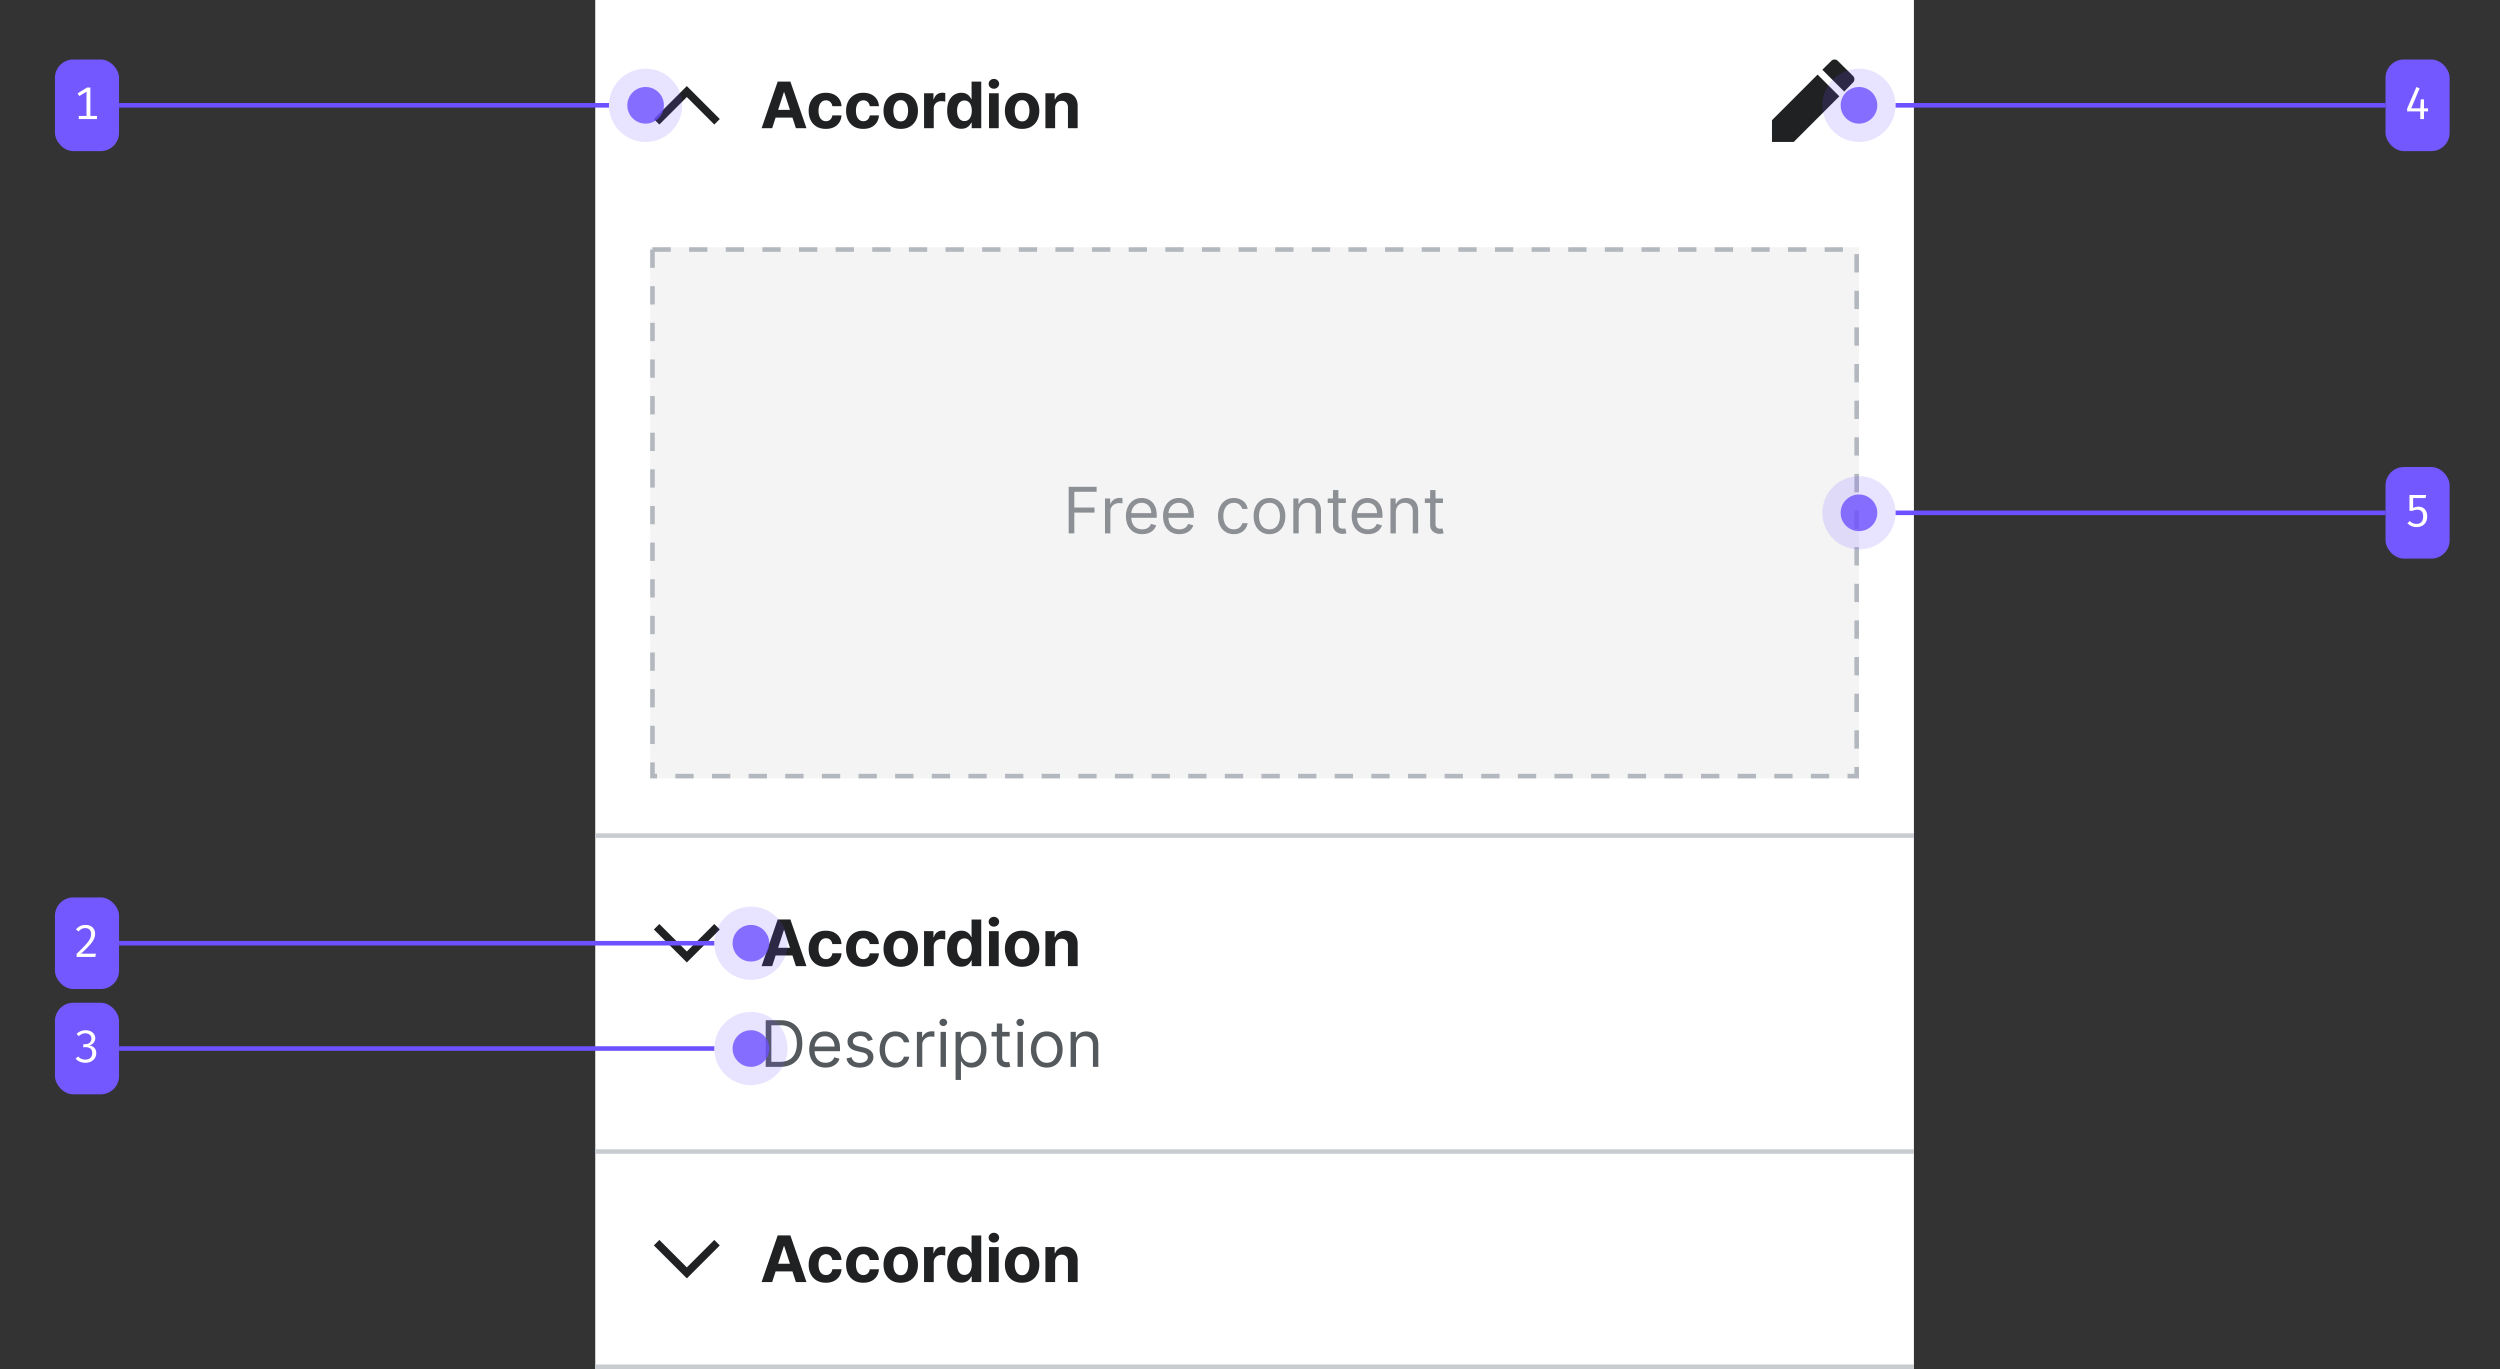 <?xml version="1.0" encoding="UTF-8"?>
<svg xmlns="http://www.w3.org/2000/svg" width="546" height="299" fill="none" viewBox="0 0 546 299">
	<rect x="0" y="0" width="546" height="299" fill="#333333" stroke="none"/>
	<path fill="#fff" d="M130 0h288v183H130z"/>
	<path fill="#202122" fill-rule="evenodd" d="m157.2 26-1.2 1.2-6-6-6 6-1.2-1.2 7.2-7.2 7.2 7.2Z" clip-rule="evenodd"/>
	<path fill="#202122" d="M168.64 28h-2.307l3.515-10.182h2.774L176.132 28h-2.307l-2.55-7.855h-.08L168.64 28Zm-.144-4.002h5.449v1.68h-5.449v-1.68Zm11.875 4.151c-.783 0-1.455-.166-2.019-.497a3.357 3.357 0 0 1-1.292-1.392c-.299-.593-.448-1.276-.448-2.048 0-.782.151-1.469.453-2.059a3.355 3.355 0 0 1 1.297-1.387c.56-.334 1.226-.502 1.999-.502.666 0 1.249.121 1.75.363.5.242.896.582 1.188 1.02.292.437.452.95.482 1.54h-1.998c-.057-.38-.206-.687-.448-.92-.239-.235-.552-.352-.939-.352-.329 0-.615.09-.861.268-.242.176-.43.433-.566.77-.136.339-.204.748-.204 1.229 0 .487.066.901.199 1.243.136.341.326.601.571.78.246.18.532.269.861.269.241 0 .459-.05.651-.15.195-.099.356-.243.482-.432.129-.192.214-.422.254-.691h1.998a3.128 3.128 0 0 1-.477 1.541 2.88 2.88 0 0 1-1.168 1.034c-.498.249-1.086.373-1.765.373Zm8.174 0c-.782 0-1.455-.166-2.018-.497a3.365 3.365 0 0 1-1.293-1.392c-.298-.593-.447-1.276-.447-2.048 0-.782.151-1.469.452-2.059a3.363 3.363 0 0 1 1.298-1.387c.56-.334 1.226-.502 1.998-.502.667 0 1.25.121 1.75.363.501.242.897.582 1.189 1.02.291.437.452.95.482 1.54h-1.999c-.056-.38-.205-.687-.447-.92-.239-.235-.552-.352-.94-.352-.328 0-.615.09-.86.268-.242.176-.431.433-.567.77-.135.339-.203.748-.203 1.229 0 .487.066.901.198 1.243.136.341.327.601.572.78.245.18.532.269.86.269.242 0 .459-.05.652-.15.195-.099.356-.243.482-.432.129-.192.214-.422.253-.691h1.999a3.128 3.128 0 0 1-.477 1.541 2.876 2.876 0 0 1-1.169 1.034c-.497.249-1.085.373-1.765.373Zm8.175 0c-.772 0-1.44-.164-2.003-.492a3.371 3.371 0 0 1-1.298-1.382c-.305-.593-.457-1.281-.457-2.063 0-.79.152-1.479.457-2.069a3.33 3.33 0 0 1 1.298-1.382c.563-.331 1.231-.497 2.003-.497s1.439.166 1.999.497a3.32 3.32 0 0 1 1.302 1.383c.305.59.458 1.279.458 2.068 0 .782-.153 1.47-.458 2.063a3.361 3.361 0 0 1-1.302 1.382c-.56.328-1.227.492-1.999.492Zm.01-1.64c.352 0 .645-.1.88-.299a1.85 1.85 0 0 0 .532-.825c.123-.348.184-.744.184-1.188 0-.444-.061-.84-.184-1.188a1.85 1.85 0 0 0-.532-.826c-.235-.202-.528-.303-.88-.303-.354 0-.653.101-.895.303a1.874 1.874 0 0 0-.542.826 3.663 3.663 0 0 0-.179 1.188c0 .444.06.84.179 1.188.123.348.304.623.542.825.242.2.541.299.895.299ZM201.814 28v-7.636h2.053v1.332h.08c.139-.474.373-.832.701-1.074a1.842 1.842 0 0 1 1.133-.368 3.208 3.208 0 0 1 .666.075v1.88a2.766 2.766 0 0 0-.412-.08 3.718 3.718 0 0 0-.482-.035c-.312 0-.59.068-.836.204a1.495 1.495 0 0 0-.576.556 1.6 1.6 0 0 0-.209.826V28h-2.118Zm8.145.124c-.58 0-1.105-.149-1.576-.447-.467-.302-.839-.744-1.114-1.328-.272-.586-.407-1.305-.407-2.157 0-.875.14-1.603.422-2.183.282-.583.656-1.019 1.124-1.307.47-.292.986-.438 1.546-.438.427 0 .784.073 1.069.219.288.142.52.322.696.537.179.212.315.42.407.626h.065v-3.828h2.113V28h-2.088v-1.223h-.09c-.099.212-.24.423-.422.631a2.104 2.104 0 0 1-.701.512c-.285.136-.633.204-1.044.204Zm.671-1.685c.341 0 .63-.093.865-.279.239-.188.421-.452.547-.79.129-.338.194-.734.194-1.188 0-.454-.063-.849-.189-1.183-.126-.335-.308-.594-.547-.776a1.392 1.392 0 0 0-.87-.273c-.348 0-.641.094-.88.283a1.73 1.73 0 0 0-.542.785 3.389 3.389 0 0 0-.184 1.164c0 .444.062.837.184 1.178.126.338.307.603.542.796.239.189.532.283.88.283ZM216.003 28v-7.636h2.118V28h-2.118Zm1.064-8.62c-.315 0-.585-.105-.81-.314a1.016 1.016 0 0 1-.333-.76c0-.292.111-.543.333-.751a1.14 1.14 0 0 1 .81-.319c.315 0 .584.107.806.319a.99.99 0 0 1 .338.75c0 .295-.113.549-.338.761a1.134 1.134 0 0 1-.806.313Zm6.159 8.77c-.772 0-1.44-.165-2.003-.493a3.365 3.365 0 0 1-1.298-1.382c-.305-.593-.457-1.281-.457-2.063 0-.79.152-1.479.457-2.069a3.324 3.324 0 0 1 1.298-1.382c.563-.331 1.231-.497 2.003-.497s1.439.166 1.999.497a3.32 3.32 0 0 1 1.302 1.383c.305.59.458 1.279.458 2.068 0 .782-.153 1.47-.458 2.063a3.361 3.361 0 0 1-1.302 1.382c-.56.328-1.227.492-1.999.492Zm.01-1.641c.351 0 .645-.1.88-.299a1.85 1.85 0 0 0 .532-.825c.123-.348.184-.744.184-1.188 0-.444-.061-.84-.184-1.188a1.85 1.85 0 0 0-.532-.826c-.235-.202-.529-.303-.88-.303-.355 0-.653.101-.895.303a1.866 1.866 0 0 0-.542.826 3.663 3.663 0 0 0-.179 1.188c0 .444.06.84.179 1.188.123.348.303.623.542.825.242.2.54.299.895.299Zm7.202-2.924V28h-2.118v-7.636h2.018v1.347h.09c.169-.444.452-.795.85-1.054.398-.262.88-.393 1.447-.393.53 0 .992.116 1.387.348.394.232.701.564.919.995.219.427.328.938.328 1.53V28h-2.117v-4.484c.003-.468-.116-.832-.358-1.094-.242-.265-.575-.398-1-.398a1.51 1.51 0 0 0-.755.184 1.274 1.274 0 0 0-.507.537c-.12.232-.181.512-.184.84Z"/>
	<path fill="#202122" fill-rule="evenodd" d="m402.77 20 1.94-2a1 1 0 0 0 0-1.41l-3.34-3.3a1 1 0 0 0-1.41 0L398 15.23l4.77 4.77Zm-5.81-3.71L387 26.25V31h4.75l9.96-9.96-4.75-4.75Z" clip-rule="evenodd"/>
	<path fill="#C8CCD1" fill-opacity=".2" d="M142 54h264v116H142z"/>
	<path fill="#72777D" d="M233.396 116.5v-10.182h6.105v1.094h-4.872v3.44h4.414v1.094h-4.414v4.554h-1.233Zm7.933 0v-7.636h1.134v1.153h.079a1.84 1.84 0 0 1 .756-.92 2.229 2.229 0 0 1 1.233-.353c.086 0 .194.002.323.005.129.004.227.009.293.015v1.193a3.514 3.514 0 0 0-.273-.044 2.605 2.605 0 0 0-.442-.035c-.372 0-.703.078-.995.234a1.711 1.711 0 0 0-.934 1.556v4.832h-1.174Zm8.137.159c-.736 0-1.371-.162-1.905-.487a3.28 3.28 0 0 1-1.228-1.372c-.285-.59-.427-1.276-.427-2.059 0-.782.142-1.471.427-2.068.289-.6.69-1.067 1.204-1.402.517-.338 1.12-.507 1.809-.507.398 0 .791.066 1.178.199.388.133.741.348 1.059.646.319.295.572.686.761 1.174.189.487.283 1.087.283 1.799v.498h-5.886v-1.015h4.693c0-.431-.086-.815-.258-1.153a1.943 1.943 0 0 0-.726-.8c-.312-.196-.68-.294-1.104-.294-.467 0-.871.116-1.213.348a2.288 2.288 0 0 0-.78.895 2.62 2.62 0 0 0-.274 1.183v.676c0 .577.1 1.066.298 1.467.203.398.483.701.841.91.358.205.774.308 1.248.308.308 0 .586-.043.835-.129.252-.09.469-.222.651-.398a1.82 1.82 0 0 0 .423-.666l1.133.318c-.119.385-.32.723-.601 1.014-.282.289-.63.514-1.044.676-.415.16-.88.239-1.397.239Zm8.106 0c-.736 0-1.371-.162-1.904-.487a3.273 3.273 0 0 1-1.228-1.372c-.285-.59-.428-1.276-.428-2.059 0-.782.143-1.471.428-2.068.288-.6.689-1.067 1.203-1.402.517-.338 1.12-.507 1.81-.507.397 0 .79.066 1.178.199.388.133.741.348 1.059.646.318.295.572.686.761 1.174.188.487.283 1.087.283 1.799v.498h-5.886v-1.015h4.693c0-.431-.086-.815-.259-1.153a1.943 1.943 0 0 0-.726-.8c-.311-.196-.679-.294-1.103-.294-.468 0-.872.116-1.213.348a2.29 2.29 0 0 0-.781.895 2.632 2.632 0 0 0-.273 1.183v.676c0 .577.099 1.066.298 1.467.202.398.482.701.84.91.358.205.774.308 1.248.308.308 0 .587-.043.835-.129.252-.09.469-.222.651-.398.183-.179.324-.401.423-.666l1.134.318a2.51 2.51 0 0 1-.602 1.014c-.282.289-.63.514-1.044.676-.414.16-.88.239-1.397.239Zm11.902 0c-.715 0-1.332-.169-1.849-.507a3.303 3.303 0 0 1-1.193-1.397c-.279-.593-.418-1.271-.418-2.033 0-.776.143-1.46.428-2.054a3.38 3.38 0 0 1 1.203-1.397c.517-.338 1.12-.507 1.81-.507.537 0 1.02.1 1.451.298.431.199.784.478 1.059.836a2.6 2.6 0 0 1 .512 1.253h-1.173c-.089-.348-.288-.657-.597-.925-.304-.272-.715-.408-1.233-.408a2.06 2.06 0 0 0-1.203.358c-.341.235-.608.569-.8.999-.189.428-.283.93-.283 1.507 0 .59.092 1.104.278 1.541.189.438.454.777.795 1.019.345.242.749.363 1.213.363.305 0 .582-.053.831-.159a1.71 1.71 0 0 0 .631-.457c.172-.199.295-.438.368-.716h1.173a2.72 2.72 0 0 1-.492 1.218 2.74 2.74 0 0 1-1.029.855c-.424.209-.918.313-1.482.313Zm7.779 0c-.69 0-1.294-.164-1.815-.492a3.345 3.345 0 0 1-1.213-1.377c-.288-.59-.432-1.28-.432-2.068 0-.796.144-1.49.432-2.084a3.347 3.347 0 0 1 1.213-1.382c.521-.328 1.125-.492 1.815-.492.689 0 1.292.164 1.809.492a3.3 3.3 0 0 1 1.214 1.382c.291.594.437 1.288.437 2.084 0 .788-.146 1.478-.437 2.068a3.299 3.299 0 0 1-1.214 1.377c-.517.328-1.12.492-1.809.492Zm0-1.054c.523 0 .954-.134 1.292-.403.338-.268.589-.621.751-1.059.163-.437.244-.911.244-1.421 0-.511-.081-.986-.244-1.427a2.403 2.403 0 0 0-.751-1.069c-.338-.272-.769-.408-1.292-.408-.524 0-.955.136-1.293.408a2.411 2.411 0 0 0-.751 1.069 4.104 4.104 0 0 0-.243 1.427c0 .51.081.984.243 1.421.163.438.413.791.751 1.059.338.269.769.403 1.293.403Zm6.382-3.699v4.594h-1.173v-7.636h1.134v1.193h.099c.179-.388.451-.7.815-.935.365-.238.836-.358 1.412-.358.517 0 .97.106 1.358.318.387.209.689.527.904.955.216.424.324.961.324 1.611v4.852h-1.174v-4.773c0-.6-.156-1.067-.467-1.402-.312-.338-.739-.507-1.283-.507-.374 0-.709.081-1.004.244a1.736 1.736 0 0 0-.691.711c-.169.311-.254.689-.254 1.133Zm10.296-3.042v.994h-3.958v-.994h3.958Zm-2.804-1.83h1.173v7.278c0 .332.048.581.144.746a.739.739 0 0 0 .378.328c.156.053.32.08.492.08.129 0 .235-.007.318-.02l.199-.04.239 1.054a2.475 2.475 0 0 1-.875.139c-.332 0-.657-.071-.975-.213a1.938 1.938 0 0 1-.785-.652c-.206-.291-.308-.659-.308-1.103v-7.597Zm7.646 9.625c-.736 0-1.37-.162-1.904-.487a3.273 3.273 0 0 1-1.228-1.372c-.285-.59-.428-1.276-.428-2.059 0-.782.143-1.471.428-2.068.288-.6.689-1.067 1.203-1.402.517-.338 1.12-.507 1.81-.507.398 0 .79.066 1.178.199.388.133.741.348 1.059.646.318.295.572.686.761 1.174.189.487.283 1.087.283 1.799v.498h-5.886v-1.015h4.693c0-.431-.086-.815-.259-1.153a1.943 1.943 0 0 0-.726-.8c-.311-.196-.679-.294-1.103-.294-.468 0-.872.116-1.213.348a2.29 2.29 0 0 0-.781.895 2.632 2.632 0 0 0-.273 1.183v.676c0 .577.099 1.066.298 1.467.202.398.482.701.84.91.358.205.774.308 1.248.308.308 0 .587-.043.835-.129.252-.09.469-.222.652-.398.182-.179.323-.401.422-.666l1.134.318a2.51 2.51 0 0 1-.602 1.014c-.282.289-.63.514-1.044.676-.414.16-.88.239-1.397.239Zm6.078-4.753v4.594h-1.173v-7.636h1.133v1.193h.1c.179-.388.451-.7.815-.935.365-.238.835-.358 1.412-.358.517 0 .97.106 1.357.318.388.209.69.527.905.955.216.424.323.961.323 1.611v4.852h-1.173v-4.773c0-.6-.156-1.067-.467-1.402-.312-.338-.739-.507-1.283-.507-.375 0-.709.081-1.004.244a1.736 1.736 0 0 0-.691.711c-.169.311-.254.689-.254 1.133Zm10.295-3.042v.994h-3.957v-.994h3.957Zm-2.804-1.83h1.174v7.278c0 .332.048.581.144.746a.739.739 0 0 0 .378.328c.155.053.319.08.492.08.129 0 .235-.007.318-.02l.199-.04.239 1.054c-.08.03-.191.06-.334.09a2.459 2.459 0 0 1-.541.049c-.332 0-.657-.071-.975-.213a1.931 1.931 0 0 1-.785-.652c-.206-.291-.309-.659-.309-1.103v-7.597Z" opacity=".8"/>
	<path stroke="#A2A9B1" stroke-dasharray="4 4 4 4 4 4" stroke-opacity=".8" d="M142.5 54.5h263v115h-263z"/>
	<path fill="#C8CCD1" fill-rule="evenodd" d="M418 183H130v-1h288v1Z" clip-rule="evenodd"/>
	<path fill="#fff" d="M130 183h288v69H130z"/>
	<path fill="#202122" fill-rule="evenodd" d="m157.2 203-1.2-1.2-6 6-6-6-1.2 1.2 7.2 7.2 7.2-7.2Z" clip-rule="evenodd"/>
	<path fill="#202122" d="M168.64 211h-2.307l3.515-10.182h2.774l3.51 10.182h-2.307l-2.55-7.855h-.08L168.64 211Zm-.144-4.002h5.449v1.68h-5.449v-1.68Zm11.875 4.151c-.783 0-1.455-.166-2.019-.497a3.36 3.36 0 0 1-1.292-1.392c-.299-.593-.448-1.276-.448-2.048 0-.783.151-1.469.453-2.059a3.36 3.36 0 0 1 1.297-1.387c.56-.334 1.226-.502 1.999-.502.666 0 1.249.121 1.75.363.5.242.896.582 1.188 1.019.292.438.452.952.482 1.542h-1.998c-.057-.382-.206-.688-.448-.92-.239-.236-.552-.353-.939-.353-.329 0-.615.089-.861.268-.242.176-.43.433-.566.771-.136.338-.204.747-.204 1.228 0 .487.066.901.199 1.243.136.341.326.601.571.78.246.179.532.269.861.269.241 0 .459-.05.651-.149.195-.1.356-.244.482-.433.129-.192.214-.423.254-.691h1.998a3.128 3.128 0 0 1-.477 1.541 2.88 2.88 0 0 1-1.168 1.034c-.498.249-1.086.373-1.765.373Zm8.174 0c-.782 0-1.455-.166-2.018-.497a3.368 3.368 0 0 1-1.293-1.392c-.298-.593-.447-1.276-.447-2.048 0-.783.151-1.469.452-2.059a3.368 3.368 0 0 1 1.298-1.387c.56-.334 1.226-.502 1.998-.502.667 0 1.25.121 1.75.363a2.93 2.93 0 0 1 1.189 1.019c.291.438.452.952.482 1.542h-1.999c-.056-.382-.205-.688-.447-.92-.239-.236-.552-.353-.94-.353-.328 0-.615.089-.86.268-.242.176-.431.433-.567.771-.135.338-.203.747-.203 1.228 0 .487.066.901.198 1.243.136.341.327.601.572.78.245.179.532.269.86.269.242 0 .459-.05.652-.149.195-.1.356-.244.482-.433a1.65 1.65 0 0 0 .253-.691h1.999a3.128 3.128 0 0 1-.477 1.541 2.876 2.876 0 0 1-1.169 1.034c-.497.249-1.085.373-1.765.373Zm8.175 0c-.772 0-1.44-.164-2.003-.492a3.367 3.367 0 0 1-1.298-1.382c-.305-.593-.457-1.281-.457-2.063 0-.789.152-1.479.457-2.069a3.331 3.331 0 0 1 1.298-1.382c.563-.331 1.231-.497 2.003-.497s1.439.166 1.999.497c.563.328.997.789 1.302 1.382.305.59.458 1.28.458 2.069 0 .782-.153 1.47-.458 2.063a3.357 3.357 0 0 1-1.302 1.382c-.56.328-1.227.492-1.999.492Zm.01-1.64c.352 0 .645-.1.88-.299.235-.202.413-.477.532-.825.123-.348.184-.744.184-1.188 0-.444-.061-.84-.184-1.188a1.852 1.852 0 0 0-.532-.826c-.235-.202-.528-.303-.88-.303-.354 0-.653.101-.895.303a1.875 1.875 0 0 0-.542.826 3.662 3.662 0 0 0-.179 1.188c0 .444.06.84.179 1.188.123.348.304.623.542.825.242.199.541.299.895.299Zm5.084 1.491v-7.636h2.053v1.332h.08c.139-.474.373-.832.701-1.074a1.844 1.844 0 0 1 1.133-.368 3.264 3.264 0 0 1 .666.075v1.879a2.725 2.725 0 0 0-.412-.079 3.584 3.584 0 0 0-.482-.035c-.312 0-.59.068-.836.204a1.493 1.493 0 0 0-.576.556c-.14.239-.209.514-.209.826V211h-2.118Zm8.145.124c-.58 0-1.105-.149-1.576-.447-.467-.302-.839-.744-1.114-1.328-.272-.586-.407-1.305-.407-2.157 0-.875.14-1.603.422-2.183.282-.583.656-1.019 1.124-1.307.47-.292.986-.438 1.546-.438.427 0 .784.073 1.069.219.288.142.52.321.696.537.179.212.315.421.407.626h.065v-3.828h2.113V211h-2.088v-1.223h-.09c-.099.212-.24.423-.422.631a2.085 2.085 0 0 1-.701.512c-.285.136-.633.204-1.044.204Zm.671-1.685c.341 0 .63-.093.865-.278.239-.189.421-.453.547-.791.129-.338.194-.734.194-1.188 0-.454-.063-.849-.189-1.183-.126-.335-.308-.594-.547-.776a1.394 1.394 0 0 0-.87-.273c-.348 0-.641.094-.88.283a1.736 1.736 0 0 0-.542.785 3.393 3.393 0 0 0-.184 1.164c0 .444.062.837.184 1.178.126.338.307.603.542.796.239.188.532.283.88.283Zm5.373 1.561v-7.636h2.118V211h-2.118Zm1.064-8.621c-.315 0-.585-.104-.81-.313a1.016 1.016 0 0 1-.333-.761c0-.291.111-.542.333-.75a1.14 1.14 0 0 1 .81-.318c.315 0 .584.106.806.318a.988.988 0 0 1 .338.75c0 .295-.113.549-.338.761a1.133 1.133 0 0 1-.806.313Zm6.159 8.77c-.772 0-1.44-.164-2.003-.492a3.36 3.36 0 0 1-1.298-1.382c-.305-.593-.457-1.281-.457-2.063 0-.789.152-1.479.457-2.069a3.325 3.325 0 0 1 1.298-1.382c.563-.331 1.231-.497 2.003-.497s1.439.166 1.999.497c.563.328.997.789 1.302 1.382.305.59.458 1.28.458 2.069 0 .782-.153 1.47-.458 2.063a3.357 3.357 0 0 1-1.302 1.382c-.56.328-1.227.492-1.999.492Zm.01-1.64c.351 0 .645-.1.88-.299.235-.202.413-.477.532-.825.123-.348.184-.744.184-1.188 0-.444-.061-.84-.184-1.188a1.852 1.852 0 0 0-.532-.826c-.235-.202-.529-.303-.88-.303-.355 0-.653.101-.895.303-.239.202-.419.478-.542.826a3.662 3.662 0 0 0-.179 1.188c0 .444.06.84.179 1.188.123.348.303.623.542.825.242.199.54.299.895.299Zm7.202-2.924V211h-2.118v-7.636h2.018v1.347h.09c.169-.444.452-.796.85-1.054.398-.262.88-.393 1.447-.393.53 0 .992.116 1.387.348.394.232.701.564.919.995.219.427.328.938.328 1.531V211h-2.117v-4.484c.003-.468-.116-.832-.358-1.094-.242-.265-.575-.398-1-.398a1.51 1.51 0 0 0-.755.184 1.279 1.279 0 0 0-.507.537c-.12.232-.181.512-.184.84Z"/>
	<path fill="#54595D" d="M170.375 233h-3.142v-10.182h3.281c.988 0 1.833.204 2.536.612a4 4 0 0 1 1.615 1.745c.375.755.562 1.66.562 2.714 0 1.061-.189 1.974-.566 2.74a4.037 4.037 0 0 1-1.651 1.759c-.723.408-1.601.612-2.635.612Zm-1.909-1.094h1.829c.842 0 1.54-.162 2.093-.487a2.996 2.996 0 0 0 1.238-1.387c.272-.6.408-1.314.408-2.143 0-.822-.134-1.529-.403-2.123a2.967 2.967 0 0 0-1.203-1.372c-.533-.321-1.198-.482-1.993-.482h-1.969v7.994Zm11.83 1.253c-.736 0-1.37-.162-1.904-.487a3.273 3.273 0 0 1-1.228-1.372c-.285-.59-.428-1.276-.428-2.059 0-.782.143-1.471.428-2.068.288-.6.689-1.067 1.203-1.402.517-.338 1.12-.507 1.81-.507.397 0 .79.066 1.178.199.388.133.741.348 1.059.646.318.295.572.686.761 1.174.189.487.283 1.087.283 1.799v.498h-5.886v-1.015h4.693c0-.431-.086-.815-.259-1.153a1.943 1.943 0 0 0-.726-.8c-.311-.196-.679-.294-1.103-.294-.468 0-.872.116-1.213.348a2.29 2.29 0 0 0-.781.895 2.632 2.632 0 0 0-.273 1.183v.676c0 .577.099 1.066.298 1.467.202.398.482.701.84.91.358.205.774.308 1.248.308.308 0 .587-.043.835-.129.252-.09.469-.222.652-.398.182-.179.323-.401.422-.666l1.134.318a2.51 2.51 0 0 1-.602 1.014c-.282.289-.63.514-1.044.676-.414.16-.88.239-1.397.239Zm10.314-6.085-1.054.298a1.954 1.954 0 0 0-.293-.512 1.438 1.438 0 0 0-.517-.418c-.219-.109-.499-.164-.841-.164-.467 0-.856.108-1.168.324-.308.212-.462.482-.462.81 0 .292.106.522.318.691.212.169.543.31.994.423l1.134.278c.682.166 1.191.419 1.526.761.335.338.502.774.502 1.307 0 .438-.126.829-.378 1.173-.248.345-.596.617-1.044.816-.447.199-.968.298-1.561.298-.779 0-1.423-.169-1.934-.507-.51-.338-.833-.832-.969-1.482l1.113-.278c.106.411.307.719.602.925.298.205.688.308 1.168.308.547 0 .981-.116 1.303-.348.325-.235.487-.517.487-.845a.89.89 0 0 0-.278-.666c-.186-.183-.471-.319-.855-.408l-1.273-.298c-.7-.166-1.213-.423-1.541-.771-.325-.351-.488-.79-.488-1.317 0-.431.121-.812.363-1.144a2.48 2.48 0 0 1 1-.78 3.503 3.503 0 0 1 1.441-.284c.756 0 1.349.166 1.78.497.434.332.743.769.925 1.313Zm4.966 6.085c-.716 0-1.333-.169-1.85-.507a3.303 3.303 0 0 1-1.193-1.397c-.278-.593-.418-1.271-.418-2.033 0-.776.143-1.46.428-2.054a3.38 3.38 0 0 1 1.203-1.397c.517-.338 1.12-.507 1.81-.507.537 0 1.02.1 1.451.298.431.199.784.478 1.059.836a2.6 2.6 0 0 1 .512 1.253h-1.173c-.089-.348-.288-.657-.597-.925-.304-.272-.715-.408-1.232-.408a2.06 2.06 0 0 0-1.204.358c-.341.235-.608.569-.8.999-.189.428-.283.93-.283 1.507 0 .59.092 1.104.278 1.541.189.438.454.777.795 1.019.345.242.75.363 1.214.363a2.1 2.1 0 0 0 .83-.159 1.71 1.71 0 0 0 .631-.457 1.75 1.75 0 0 0 .368-.716h1.173a2.72 2.72 0 0 1-.492 1.218 2.74 2.74 0 0 1-1.029.855c-.424.209-.918.313-1.481.313Zm4.676-.159v-7.636h1.133v1.153h.08c.139-.378.391-.684.755-.92a2.229 2.229 0 0 1 1.233-.353c.086 0 .194.002.323.005.13.004.227.009.294.015v1.193a3.667 3.667 0 0 0-.274-.044 2.597 2.597 0 0 0-.442-.035c-.371 0-.703.078-.994.234a1.755 1.755 0 0 0-.687.636 1.72 1.72 0 0 0-.248.92V233h-1.173Zm5.167 0v-7.636h1.173V233h-1.173Zm.596-8.909a.83.83 0 0 1-.591-.234.75.75 0 0 1-.244-.562c0-.218.081-.406.244-.561a.83.83 0 0 1 .591-.234c.229 0 .424.078.587.234a.74.74 0 0 1 .248.561.743.743 0 0 1-.248.562.818.818 0 0 1-.587.234Zm2.684 11.773v-10.5h1.133v1.213h.14c.086-.133.205-.302.357-.507a2.09 2.09 0 0 1 .667-.557c.291-.166.686-.249 1.183-.249.643 0 1.21.161 1.7.482.491.322.874.778 1.149 1.368.275.59.412 1.286.412 2.088 0 .808-.137 1.509-.412 2.103-.275.59-.657 1.047-1.144 1.372-.487.321-1.049.482-1.685.482-.491 0-.883-.081-1.178-.244a2.198 2.198 0 0 1-.682-.561 7.456 7.456 0 0 1-.367-.527h-.1v4.037h-1.173Zm1.153-6.682c0 .577.085 1.085.254 1.526.169.438.416.781.741 1.029.324.245.722.368 1.193.368.49 0 .9-.129 1.228-.388.331-.262.58-.613.745-1.054.169-.444.254-.938.254-1.481 0-.537-.083-1.021-.249-1.452a2.243 2.243 0 0 0-.74-1.029c-.328-.255-.741-.383-1.238-.383-.478 0-.879.121-1.203.363-.325.239-.57.573-.736 1.004-.166.428-.249.927-.249 1.497Zm10.657-3.818v.994h-3.957v-.994h3.957Zm-2.804-1.83h1.173v7.278c0 .332.048.581.145.746a.74.74 0 0 0 .377.328c.156.053.32.08.493.08.129 0 .235-.007.318-.02l.199-.04.238 1.054c-.079.03-.19.06-.333.09a2.463 2.463 0 0 1-.542.049c-.331 0-.656-.071-.974-.213a1.94 1.94 0 0 1-.786-.652c-.205-.291-.308-.659-.308-1.103v-7.597Zm4.527 9.466v-7.636h1.173V233h-1.173Zm.597-8.909a.834.834 0 0 1-.592-.234.753.753 0 0 1-.244-.562.75.75 0 0 1 .244-.561.834.834 0 0 1 .592-.234c.228 0 .424.078.586.234a.741.741 0 0 1 .249.561.744.744 0 0 1-.249.562.815.815 0 0 1-.586.234Zm5.786 9.068c-.69 0-1.295-.164-1.815-.492a3.345 3.345 0 0 1-1.213-1.377c-.289-.59-.433-1.28-.433-2.068 0-.796.144-1.49.433-2.084a3.347 3.347 0 0 1 1.213-1.382c.52-.328 1.125-.492 1.815-.492.689 0 1.292.164 1.809.492.521.329.925.789 1.213 1.382.292.594.438 1.288.438 2.084 0 .788-.146 1.478-.438 2.068a3.29 3.29 0 0 1-1.213 1.377c-.517.328-1.12.492-1.809.492Zm0-1.054c.523 0 .954-.134 1.292-.403.338-.268.588-.621.751-1.059.162-.437.243-.911.243-1.421 0-.511-.081-.986-.243-1.427a2.411 2.411 0 0 0-.751-1.069c-.338-.272-.769-.408-1.292-.408-.524 0-.955.136-1.293.408a2.411 2.411 0 0 0-.751 1.069 4.104 4.104 0 0 0-.243 1.427c0 .51.081.984.243 1.421.163.438.413.791.751 1.059.338.269.769.403 1.293.403Zm6.382-3.699V233h-1.173v-7.636h1.133v1.193h.1c.179-.388.45-.7.815-.935.365-.238.835-.358 1.412-.358.517 0 .969.106 1.357.318.388.209.69.527.905.955.216.424.323.961.323 1.611V233h-1.173v-4.773c0-.6-.156-1.067-.467-1.402-.312-.338-.739-.507-1.283-.507-.375 0-.709.081-1.004.244a1.736 1.736 0 0 0-.691.711c-.169.311-.254.689-.254 1.133Z"/>
	<path fill="#C8CCD1" fill-rule="evenodd" d="M418 252H130v-1h288v1Z" clip-rule="evenodd"/>
	<path fill="#fff" d="M130 252h288v47H130z"/>
	<path fill="#202122" fill-rule="evenodd" d="m157.2 272-1.2-1.2-6 6-6-6-1.2 1.2 7.2 7.2 7.2-7.2Z" clip-rule="evenodd"/>
	<path fill="#202122" d="M168.64 280h-2.307l3.515-10.182h2.774l3.51 10.182h-2.307l-2.55-7.855h-.08L168.64 280Zm-.144-4.002h5.449v1.68h-5.449v-1.68Zm11.875 4.151c-.783 0-1.455-.166-2.019-.497a3.36 3.36 0 0 1-1.292-1.392c-.299-.593-.448-1.276-.448-2.048 0-.783.151-1.469.453-2.059a3.36 3.36 0 0 1 1.297-1.387c.56-.334 1.226-.502 1.999-.502.666 0 1.249.121 1.75.363.5.242.896.582 1.188 1.019.292.438.452.952.482 1.542h-1.998c-.057-.382-.206-.688-.448-.92-.239-.236-.552-.353-.939-.353-.329 0-.615.089-.861.268-.242.176-.43.433-.566.771-.136.338-.204.747-.204 1.228 0 .487.066.901.199 1.243.136.341.326.601.571.78.246.179.532.269.861.269.241 0 .459-.05.651-.149.195-.1.356-.244.482-.433.129-.192.214-.423.254-.691h1.998a3.128 3.128 0 0 1-.477 1.541 2.88 2.88 0 0 1-1.168 1.034c-.498.249-1.086.373-1.765.373Zm8.174 0c-.782 0-1.455-.166-2.018-.497a3.368 3.368 0 0 1-1.293-1.392c-.298-.593-.447-1.276-.447-2.048 0-.783.151-1.469.452-2.059a3.368 3.368 0 0 1 1.298-1.387c.56-.334 1.226-.502 1.998-.502.667 0 1.25.121 1.75.363a2.93 2.93 0 0 1 1.189 1.019c.291.438.452.952.482 1.542h-1.999c-.056-.382-.205-.688-.447-.92-.239-.236-.552-.353-.94-.353-.328 0-.615.089-.86.268-.242.176-.431.433-.567.771-.135.338-.203.747-.203 1.228 0 .487.066.901.198 1.243.136.341.327.601.572.78.245.179.532.269.86.269.242 0 .459-.05.652-.149.195-.1.356-.244.482-.433a1.65 1.65 0 0 0 .253-.691h1.999a3.128 3.128 0 0 1-.477 1.541 2.876 2.876 0 0 1-1.169 1.034c-.497.249-1.085.373-1.765.373Zm8.175 0c-.772 0-1.44-.164-2.003-.492a3.367 3.367 0 0 1-1.298-1.382c-.305-.593-.457-1.281-.457-2.063 0-.789.152-1.479.457-2.069a3.331 3.331 0 0 1 1.298-1.382c.563-.331 1.231-.497 2.003-.497s1.439.166 1.999.497c.563.328.997.789 1.302 1.382.305.59.458 1.28.458 2.069 0 .782-.153 1.47-.458 2.063a3.357 3.357 0 0 1-1.302 1.382c-.56.328-1.227.492-1.999.492Zm.01-1.64c.352 0 .645-.1.88-.299.235-.202.413-.477.532-.825.123-.348.184-.744.184-1.188 0-.444-.061-.84-.184-1.188a1.852 1.852 0 0 0-.532-.826c-.235-.202-.528-.303-.88-.303-.354 0-.653.101-.895.303a1.875 1.875 0 0 0-.542.826 3.662 3.662 0 0 0-.179 1.188c0 .444.06.84.179 1.188.123.348.304.623.542.825.242.199.541.299.895.299Zm5.084 1.491v-7.636h2.053v1.332h.08c.139-.474.373-.832.701-1.074a1.844 1.844 0 0 1 1.133-.368 3.264 3.264 0 0 1 .666.075v1.879a2.725 2.725 0 0 0-.412-.079 3.584 3.584 0 0 0-.482-.035c-.312 0-.59.068-.836.204a1.493 1.493 0 0 0-.576.556c-.14.239-.209.514-.209.826V280h-2.118Zm8.145.124c-.58 0-1.105-.149-1.576-.447-.467-.302-.839-.744-1.114-1.328-.272-.586-.407-1.305-.407-2.157 0-.875.14-1.603.422-2.183.282-.583.656-1.019 1.124-1.307.47-.292.986-.438 1.546-.438.427 0 .784.073 1.069.219.288.142.52.321.696.537.179.212.315.421.407.626h.065v-3.828h2.113V280h-2.088v-1.223h-.09c-.099.212-.24.423-.422.631a2.085 2.085 0 0 1-.701.512c-.285.136-.633.204-1.044.204Zm.671-1.685c.341 0 .63-.093.865-.278.239-.189.421-.453.547-.791.129-.338.194-.734.194-1.188 0-.454-.063-.849-.189-1.183-.126-.335-.308-.594-.547-.776a1.394 1.394 0 0 0-.87-.273c-.348 0-.641.094-.88.283a1.736 1.736 0 0 0-.542.785 3.393 3.393 0 0 0-.184 1.164c0 .444.062.837.184 1.178.126.338.307.603.542.796.239.188.532.283.88.283Zm5.373 1.561v-7.636h2.118V280h-2.118Zm1.064-8.621c-.315 0-.585-.104-.81-.313a1.016 1.016 0 0 1-.333-.761c0-.291.111-.542.333-.75a1.14 1.14 0 0 1 .81-.318c.315 0 .584.106.806.318a.988.988 0 0 1 .338.75c0 .295-.113.549-.338.761a1.133 1.133 0 0 1-.806.313Zm6.159 8.77c-.772 0-1.44-.164-2.003-.492a3.36 3.36 0 0 1-1.298-1.382c-.305-.593-.457-1.281-.457-2.063 0-.789.152-1.479.457-2.069a3.325 3.325 0 0 1 1.298-1.382c.563-.331 1.231-.497 2.003-.497s1.439.166 1.999.497c.563.328.997.789 1.302 1.382.305.59.458 1.28.458 2.069 0 .782-.153 1.47-.458 2.063a3.357 3.357 0 0 1-1.302 1.382c-.56.328-1.227.492-1.999.492Zm.01-1.64c.351 0 .645-.1.88-.299.235-.202.413-.477.532-.825.123-.348.184-.744.184-1.188 0-.444-.061-.84-.184-1.188a1.852 1.852 0 0 0-.532-.826c-.235-.202-.529-.303-.88-.303-.355 0-.653.101-.895.303-.239.202-.419.478-.542.826a3.662 3.662 0 0 0-.179 1.188c0 .444.06.84.179 1.188.123.348.303.623.542.825.242.199.54.299.895.299Zm7.202-2.924V280h-2.118v-7.636h2.018v1.347h.09c.169-.444.452-.796.85-1.054.398-.262.88-.393 1.447-.393.53 0 .992.116 1.387.348.394.232.701.564.919.995.219.427.328.938.328 1.531V280h-2.117v-4.484c.003-.468-.116-.832-.358-1.094-.242-.265-.575-.398-1-.398a1.51 1.51 0 0 0-.755.184 1.279 1.279 0 0 0-.507.537c-.12.232-.181.512-.184.84Z"/>
	<path fill="#C8CCD1" fill-rule="evenodd" d="M418 299H130v-1h288v1Z" clip-rule="evenodd"/>
	<path fill="#6D50FF" d="M414 23.5h107v-1H414z"/>
	<circle cx="406" cy="23" r="8" fill="#6D50FF" opacity=".16" transform="rotate(-180 406 23)"/>
	<circle cx="406" cy="23" r="4" fill="#6D50FF" fill-opacity=".8" transform="rotate(-180 406 23)"/>
	<rect width="14" height="20" x="521" y="13" fill="#7458FF" rx="4"/>
	<path fill="#fff" d="m527.742 19.005.7.295-1.83 4.355h3.675v.67h-4.565v-.61l2.02-4.71Zm1.655 2.695V26h-.81l-.005-2.185.115-2.115h.7Z"/>
	<path fill="#6D50FF" d="M414 112.5h107v-1H414z"/>
	<circle cx="406" cy="112" r="8" fill="#6D50FF" opacity=".16" transform="rotate(-180 406 112)"/>
	<circle cx="406" cy="112" r="4" fill="#6D50FF" fill-opacity=".8" transform="rotate(-180 406 112)"/>
	<rect width="14" height="20" x="521" y="102" fill="#7458FF" rx="4"/>
	<path fill="#fff" d="m529.872 108.115-.125.67h-2.72v2.17c.21-.113.408-.19.595-.23.19-.043.388-.065.595-.065.373 0 .702.085.985.255.283.167.503.412.66.735.157.323.235.713.235 1.17 0 .457-.097.858-.29 1.205-.19.347-.458.615-.805.805-.347.19-.758.285-1.235.285a2.68 2.68 0 0 1-1.11-.22 3.108 3.108 0 0 1-.885-.61l.52-.5c.21.213.435.373.675.48.243.103.513.155.81.155.453 0 .807-.137 1.06-.41.253-.277.38-.682.38-1.215 0-.37-.055-.662-.165-.875a.978.978 0 0 0-.45-.455 1.383 1.383 0 0 0-.625-.14c-.203 0-.383.02-.54.06a4.169 4.169 0 0 0-.535.17h-.675v-3.44h3.645Z"/>
	<rect width="14" height="20" x="12" y="13" fill="#7458FF" rx="4"/>
	<path fill="#fff" d="M19.739 19.115V25.8h-.84v-5.775l-1.58.96-.365-.6 2.05-1.27h.735Zm1.44 6.2V26h-3.975v-.685h3.975Z"/>
	<path fill="#6D50FF" d="M133 23.5H26v-1h107z"/>
	<circle cx="8" cy="8" r="8" fill="#6D50FF" opacity=".16" transform="matrix(1 0 0 -1 133 31)"/>
	<circle cx="4" cy="4" r="4" fill="#6D50FF" fill-opacity=".8" transform="matrix(1 0 0 -1 137 27)"/>
	<rect width="14" height="20" x="12" y="196" fill="#7458FF" rx="4"/>
	<path fill="#fff" d="M18.699 202.005c.433 0 .803.083 1.11.25.31.167.548.395.715.685.167.29.25.618.25.985 0 .317-.055.627-.165.93-.11.3-.287.617-.53.95-.24.33-.557.697-.95 1.1-.39.403-.87.863-1.44 1.38h3.245l-.105.715h-4.095v-.685c.52-.497.962-.932 1.325-1.305.367-.373.668-.7.905-.98.24-.283.427-.54.56-.77.137-.23.232-.448.285-.655.053-.21.08-.427.08-.65 0-.387-.11-.692-.33-.915-.217-.223-.517-.335-.9-.335-.34 0-.618.058-.835.175a2.319 2.319 0 0 0-.65.56l-.58-.45c.273-.333.577-.58.91-.74.333-.163.732-.245 1.195-.245Z"/>
	<path fill="#6D50FF" d="M156 206.5H26v-1h130z"/>
	<circle cx="8" cy="8" r="8" fill="#6D50FF" opacity=".16" transform="matrix(1 0 0 -1 156 214)"/>
	<circle cx="4" cy="4" r="4" fill="#6D50FF" fill-opacity=".8" transform="matrix(1 0 0 -1 160 210)"/>
	<rect width="14" height="20" x="12" y="219" fill="#7458FF" rx="4"/>
	<path fill="#fff" d="M18.689 225.005c.433 0 .807.078 1.12.235.317.153.562.362.735.625.173.26.26.547.26.86 0 .277-.062.528-.185.755a1.67 1.67 0 0 1-1.16.85c.27.02.523.097.76.23.237.13.43.317.58.56.15.24.225.538.225.895 0 .397-.1.755-.3 1.075-.2.317-.48.567-.84.75-.357.183-.773.275-1.25.275-.383 0-.767-.073-1.15-.22a2.31 2.31 0 0 1-.965-.7l.565-.46c.197.23.43.402.7.515.273.113.55.17.83.17.48 0 .855-.125 1.125-.375.27-.253.405-.597.405-1.03 0-.327-.063-.585-.19-.775a1.01 1.01 0 0 0-.505-.405 2.002 2.002 0 0 0-.73-.125h-.58l.105-.665h.405c.223 0 .433-.042.63-.125.2-.087.363-.22.49-.4.127-.18.19-.405.19-.675 0-.38-.127-.67-.38-.87-.253-.2-.56-.3-.92-.3-.3 0-.562.053-.785.16a2.588 2.588 0 0 0-.675.475l-.465-.515c.293-.277.605-.477.935-.6.33-.127.67-.19 1.02-.19Z"/>
	<path fill="#6D50FF" d="M156 229.5H26v-1h130z"/>
	<circle cx="8" cy="8" r="8" fill="#6D50FF" opacity=".16" transform="matrix(1 0 0 -1 156 237)"/>
	<circle cx="4" cy="4" r="4" fill="#6D50FF" fill-opacity=".8" transform="matrix(1 0 0 -1 160 233)"/>
</svg>
